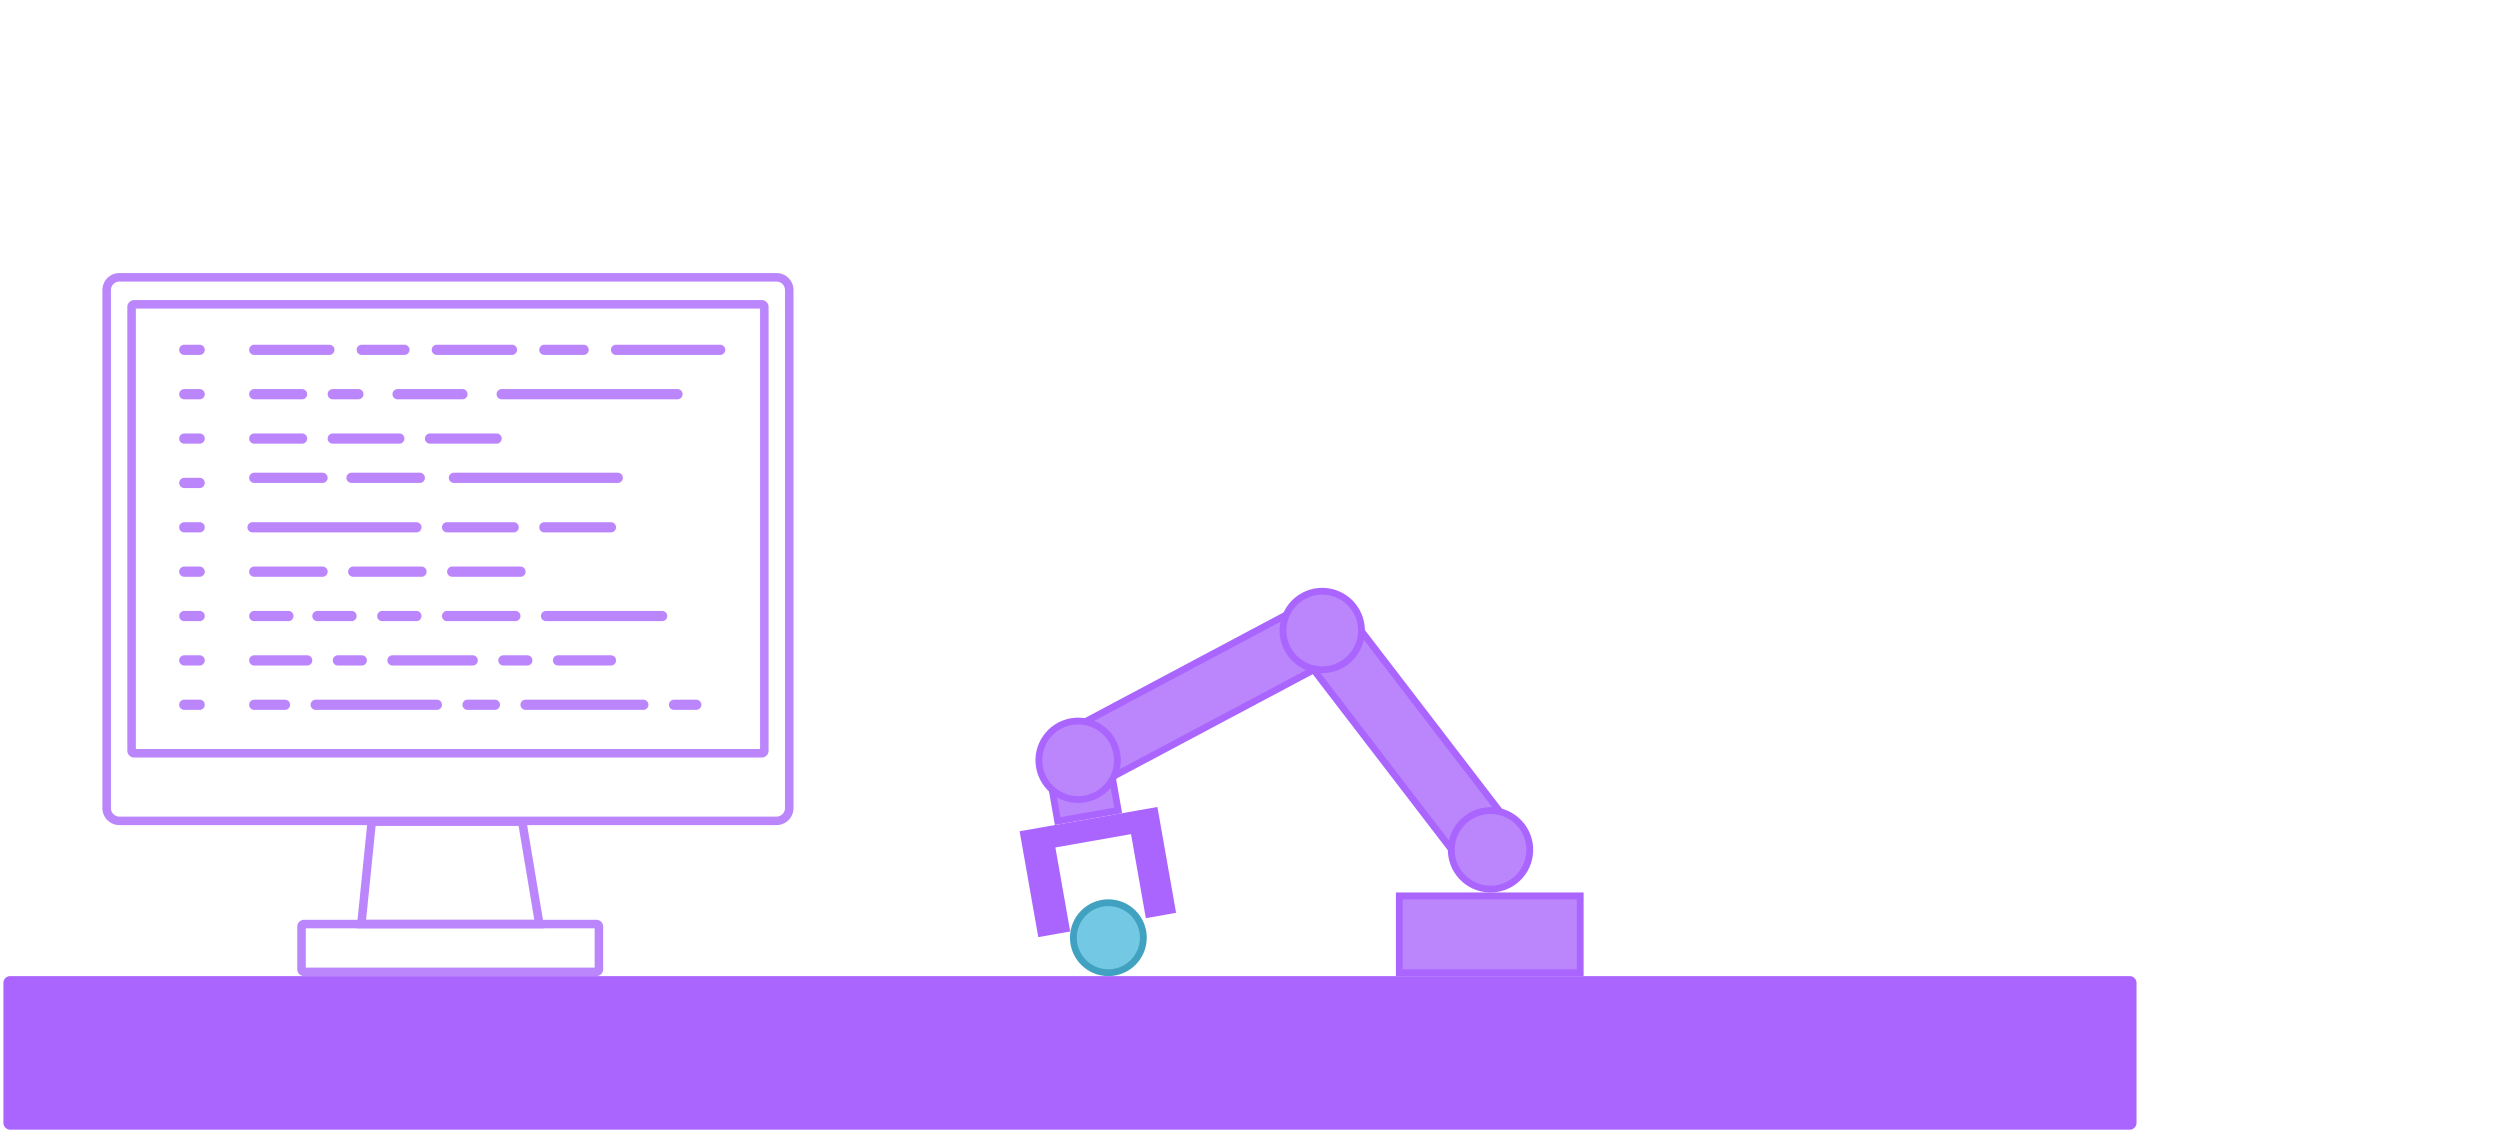 <svg width="1465" height="662" fill="none" xmlns="http://www.w3.org/2000/svg"><path d="M62.5 170a7.5 7.5 0 017.5-7.5h385a7.5 7.5 0 017.5 7.5v303.526a7.5 7.5 0 01-7.5 7.5H70a7.5 7.5 0 01-7.5-7.5V170zM211.766 541.5l6.072-60h88.179l10.03 60H211.766z" stroke="#BB86FC" stroke-width="5"/><path d="M176.697 542.987a1.5 1.5 0 011.5-1.5h171.262a1.5 1.5 0 011.5 1.5V568a1.5 1.5 0 01-1.5 1.5H178.197a1.5 1.5 0 01-1.5-1.5v-25.013zM77.107 179.846a1.5 1.5 0 011.5-1.5h367.786a1.5 1.5 0 011.5 1.5V439.91a1.5 1.5 0 01-1.5 1.5H78.607a1.5 1.5 0 01-1.5-1.5V179.846z" stroke="#BB86FC" stroke-width="5"/><path d="M107 205a1 1 0 011-1h9a1 1 0 010 2h-9a1 1 0 01-1-1zM107 231a1 1 0 011-1h9a1 1 0 010 2h-9a1 1 0 01-1-1zM107 257a1 1 0 011-1h9a1 1 0 010 2h-9a1 1 0 01-1-1zM107 283a1 1 0 011-1h9a1 1 0 010 2h-9a1 1 0 01-1-1zM107 309a1 1 0 011-1h9a1 1 0 010 2h-9a1 1 0 01-1-1zM107 335a1 1 0 011-1h9a1 1 0 010 2h-9a1 1 0 01-1-1zM107 361a1 1 0 011-1h9a1 1 0 010 2h-9a1 1 0 01-1-1zM107 387a1 1 0 011-1h9a1 1 0 010 2h-9a1 1 0 01-1-1zM107 413a1 1 0 011-1h9a1 1 0 010 2h-9a1 1 0 01-1-1zM148 205a1 1 0 011-1h44a1 1 0 010 2h-44a1 1 0 01-1-1zM211 205a1 1 0 011-1h25a1 1 0 010 2h-25a1 1 0 01-1-1zM148 231a1 1 0 011-1h28a1 1 0 010 2h-28a1 1 0 01-1-1zM148 257a1 1 0 011-1h28a1 1 0 010 2h-28a1 1 0 01-1-1zM194 257a1 1 0 011-1h39a1 1 0 010 2h-39a1 1 0 01-1-1zM251 257a1 1 0 011-1h39a1 1 0 010 2h-39a1 1 0 01-1-1zM148 280a1 1 0 011-1h40a1 1 0 010 2h-40a1 1 0 01-1-1zM205 280a1 1 0 011-1h40a1 1 0 010 2h-40a1 1 0 01-1-1zM265 280a1 1 0 011-1h96a1 1 0 010 2h-96a1 1 0 01-1-1zM147 309a1 1 0 011-1h96a1 1 0 010 2h-96a1 1 0 01-1-1zM148 335a1 1 0 011-1h40a1 1 0 010 2h-40a1 1 0 01-1-1zM261 361a1 1 0 011-1h40a1 1 0 010 2h-40a1 1 0 01-1-1zM319 361a1 1 0 011-1h68a1 1 0 010 2h-68a1 1 0 01-1-1zM148 361a1 1 0 011-1h20a1 1 0 010 2h-20a1 1 0 01-1-1zM148 387a1 1 0 011-1h31a1 1 0 010 2h-31a1 1 0 01-1-1zM148 413a1 1 0 011-1h18a1 1 0 010 2h-18a1 1 0 01-1-1zM184 413a1 1 0 011-1h71a1 1 0 010 2h-71a1 1 0 01-1-1zM273 413a1 1 0 011-1h16a1 1 0 010 2h-16a1 1 0 01-1-1zM307 413a1 1 0 011-1h69a1 1 0 010 2h-69a1 1 0 01-1-1zM394 413a1 1 0 011-1h13a1 1 0 010 2h-13a1 1 0 01-1-1zM197 387a1 1 0 011-1h14a1 1 0 010 2h-14a1 1 0 01-1-1zM229 387a1 1 0 011-1h47a1 1 0 010 2h-47a1 1 0 01-1-1zM294 387a1 1 0 011-1h14a1 1 0 010 2h-14a1 1 0 01-1-1zM326 387a1 1 0 011-1h31a1 1 0 010 2h-31a1 1 0 01-1-1zM185 361a1 1 0 011-1h20a1 1 0 010 2h-20a1 1 0 01-1-1zM223 361a1 1 0 011-1h20a1 1 0 010 2h-20a1 1 0 01-1-1zM206 335a1 1 0 011-1h40a1 1 0 010 2h-40a1 1 0 01-1-1zM264 335a1 1 0 011-1h40a1 1 0 010 2h-40a1 1 0 01-1-1zM261 309a1 1 0 011-1h39a1 1 0 010 2h-39a1 1 0 01-1-1zM318 309a1 1 0 011-1h39a1 1 0 010 2h-39a1 1 0 01-1-1zM194 231a1 1 0 011-1h15a1 1 0 010 2h-15a1 1 0 01-1-1zM232 231a1 1 0 011-1h38a1 1 0 010 2h-38a1 1 0 01-1-1zM293 231a1 1 0 011-1h103a1 1 0 010 2H294a1 1 0 01-1-1zM255 205a1 1 0 011-1h44a1 1 0 010 2h-44a1 1 0 01-1-1zM318 205a1 1 0 011-1h23a1 1 0 010 2h-23a1 1 0 01-1-1zM360 205a1 1 0 011-1h61a1 1 0 010 2h-61a1 1 0 01-1-1z" fill="#BB86FC" stroke="#BB86FC" stroke-width="4"/><path fill="#BB86FC" stroke="#AA65FF" stroke-width="4" d="M820 525h106v45H820z"/><path d="M4.5 576a1.5 1.5 0 011.5-1.5h1242c.83 0 1.5.672 1.5 1.5v82a1.5 1.5 0 01-1.5 1.5H6a1.5 1.5 0 01-1.5-1.5v-82z" fill="#AA65FF" stroke="#AA65FF" stroke-width="5"/><path fill="#BB86FC" stroke="#AA65FF" stroke-width="4" d="M761.763 382.021l28.56-21.915 96.185 125.35-28.56 21.915z"/><circle cx="873.446" cy="498" r="23" transform="rotate(-37.5 873.446 498)" fill="#BB86FC" stroke="#AA65FF" stroke-width="4"/><path fill="#BB86FC" stroke="#AA65FF" stroke-width="4" d="M642.005 460.485l-16.901-31.786 139.506-74.177 16.9 31.786z"/><circle cx="774.826" cy="369.476" r="23" transform="rotate(-118 774.826 369.476)" fill="#BB86FC" stroke="#AA65FF" stroke-width="4"/><path fill="#BB86FC" stroke="#AA65FF" stroke-width="4" d="M655.246 474.903l-35.453 6.251-5.383-30.529 35.453-6.251z"/><path d="M616.489 496.968l8.335 47.271-14.772 2.605-10.245-58.104 76.815-13.544 10.245 58.103-13.787 2.432-8.335-47.271-.348-1.97-1.969.347-44.317 7.815-1.969.347.347 1.969z" fill="#AA65FF" stroke="#AA65FF" stroke-width="4"/><circle cx="631.789" cy="445.53" r="23" transform="rotate(170 631.789 445.53)" fill="#BB86FC" stroke="#AA65FF" stroke-width="4"/><circle cx="649.5" cy="549.5" r="20.5" fill="#73C9E4" stroke="#41A1C1" stroke-width="4"/></svg>